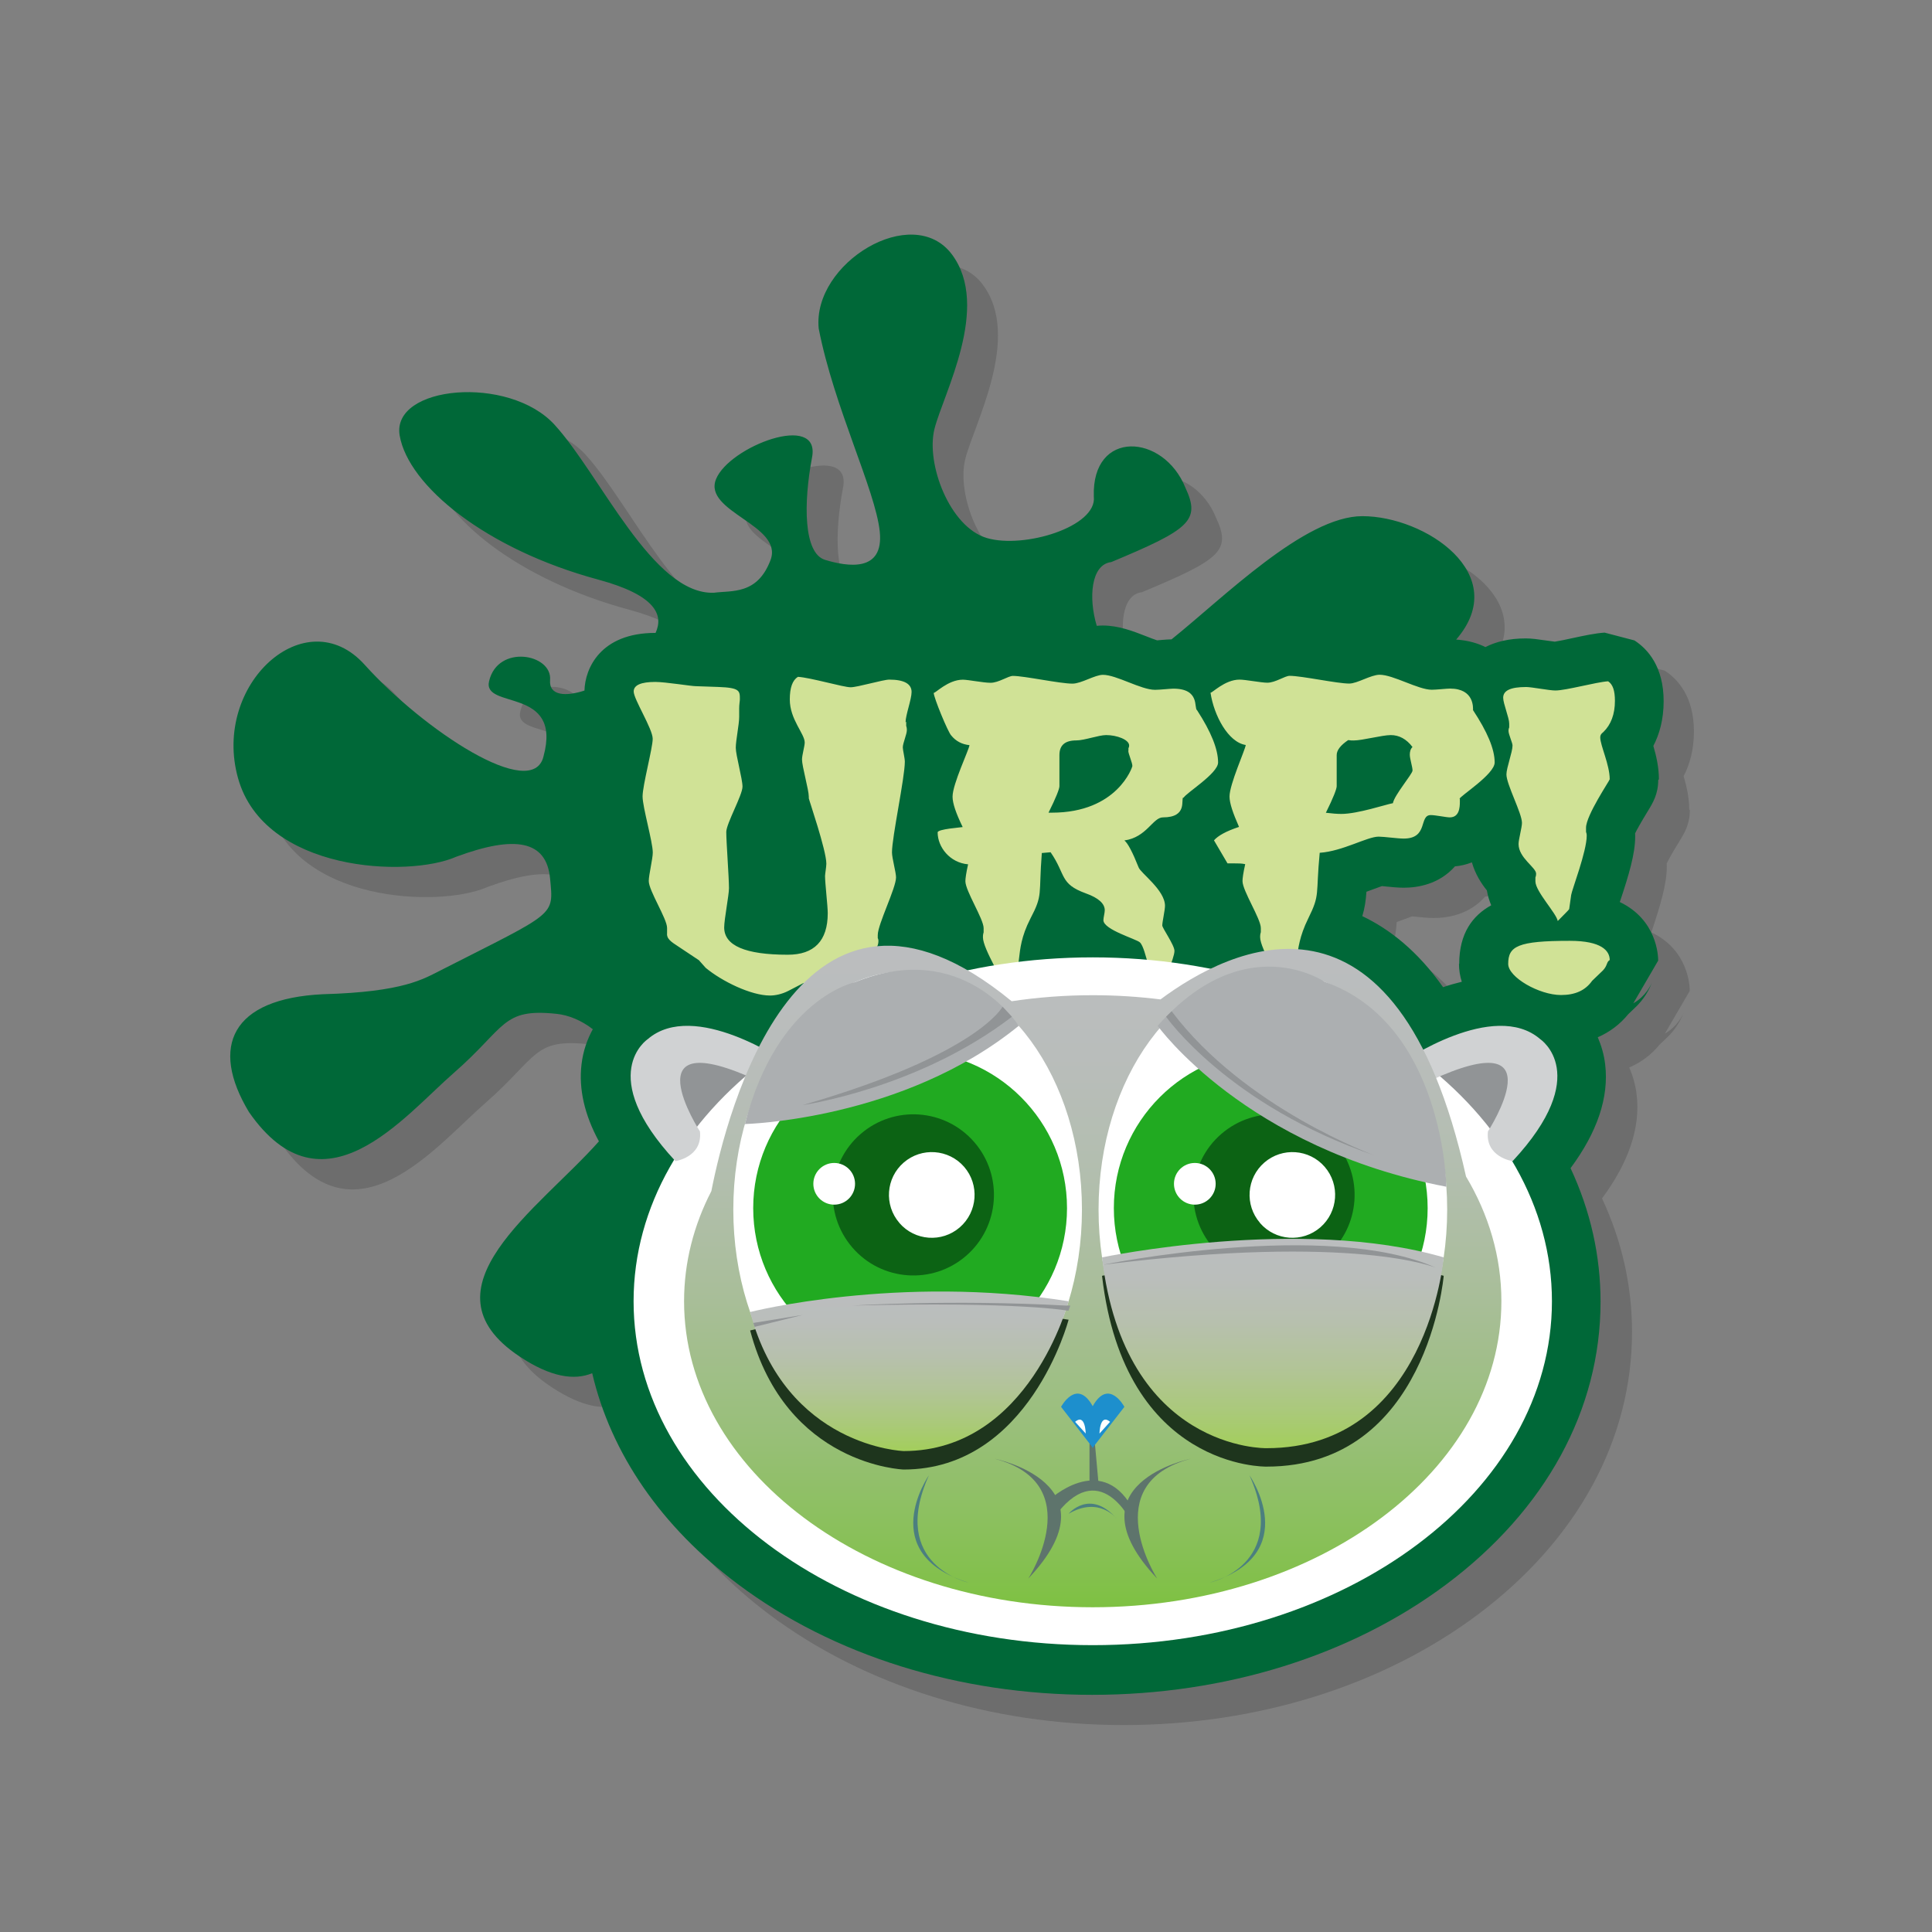 <svg xmlns="http://www.w3.org/2000/svg" width="250" height="250" viewBox="0 0 250 250"><rect x="0" y="0" width="250" height="250" fill="#808080" stroke="none"/><path opacity=".15" d="M218.58 104.76c0-1.585-.355-3.08-.72-4.322.767-1.48 1.332-3.383 1.332-5.78 0-4.485-2.055-6.76-3.776-7.877l-3.866-1.01c-1.215.08-2.658.39-4.186.72-.666.15-1.726.37-2.254.45-.292-.03-.742-.1-1.04-.14-1.183-.17-1.948-.28-2.717-.28-2.19 0-3.895.44-5.222 1.12-1-.5-2.26-.87-3.78-.97 7.3-8.44-4.01-15.97-12.14-15.97-7.46 0-17.98 10.56-24.69 15.94-.4.01-.82.04-1.31.08l-.55.04c-.37-.12-.98-.36-1.42-.53-1.66-.65-3.55-1.39-5.61-1.39-.26 0-.51.02-.76.04-1.08-3.6-.76-7.94 1.89-8.25 10.17-4.24 11.58-5.37 9.61-9.6-2.82-7.06-12.14-7.62-11.86 1.13.44 3.9-9.04 6.78-13.84 5.37-4.8-1.41-7.9-9.6-6.77-14.12 1.13-4.52 7.35-15.81 2.26-22.59-5.08-6.77-18.07 1.13-17.22 9.6 1.98 10.17 7.34 20.9 7.91 26.26.56 5.37-4.24 4.52-7.06 3.67-2.83-.84-2.83-7.34-1.7-13.27 1.13-5.92-10.73-1.41-12.42 2.83-1.69 4.24 8.76 5.93 7.06 10.45-1.7 4.52-4.98 3.93-7.34 4.23-7.9.29-14.68-15.24-20.61-21.74-5.93-6.49-21.18-5.08-20.04 1.41 1.12 6.5 11.12 14.7 25.69 18.64 7.45 2.02 8.49 4.59 7.41 6.9h-.02c-7.11 0-9.1 4.62-9.16 7.46-2.36.78-4.62.71-4.44-1.37.29-3.39-6.76-4.65-7.89.15-.91 3.74 9.51.64 7.05 9.74-1.41 5.93-15.53-3.39-23.15-11.86-7.62-8.47-19.77 2.54-16.38 14.68 3.39 12.14 22 12.93 28.24 10.17 7.63-2.82 11.68-2.12 12.14 2.82.46 4.94.85 4.23-14.12 11.86-2.26 1.13-4.8 2.83-15.25 3.11-11.86.57-14.68 6.78-9.6 15.25 9.6 13.84 20.05.57 26.54-5.08 6.78-5.93 6.19-8.37 13.27-7.62 1.58.16 3.24.86 4.69 1.99-.7 1.29-1.25 2.8-1.46 4.54-.38 3.18.38 6.51 2.26 9.96-7.74 8.77-23.47 19.04-10.28 27.83 4.05 2.7 7.11 3.13 9.41 2.18 2.43 10.37 8.91 19.85 18.87 27.31 12.32 9.22 28.6 14.3 45.84 14.3 17.24 0 33.51-5.08 45.83-14.3 12.87-9.64 19.95-22.62 19.95-36.56 0-5.96-1.3-11.76-3.88-17.29 3.47-4.68 4.98-9.17 4.48-13.4-.15-1.3-.5-2.48-.96-3.54 1.54-.66 2.87-1.66 3.94-2.97l1.06-1.01.21-.21c1.17-1.23 1.64-2.44 1.83-2.92-.16.41-.82 1.81-2.43 2.73l3.22-5.53c0-.68-.18-5.3-4.97-7.58.04-.13.09-.26.14-.41 1.02-3.09 1.86-5.83 1.86-8.09 0-.14 0-.28-.01-.41.25-.52.73-1.39 1.63-2.85.67-1.09 1.36-2.22 1.36-4.05zm-25.87 23.885c0 .81.13 1.58.363 2.313-.794.193-1.597.417-2.42.7-3.317-4.71-6.968-7.54-10.453-9.19.315-1.05.45-2.003.534-3.158.37-.132.72-.263 1.044-.385.3-.11.67-.25.95-.348l.488.05c.83.082 1.615.16 2.338.16 1.778 0 4.56-.432 6.62-2.764.74-.063 1.48-.24 2.188-.517.44 1.535 1.233 2.756 1.936 3.625.104.69.304 1.33.553 1.93-2.37 1.32-4.14 3.6-4.14 7.59z"/><path fill="#006838" d="M214.662 100.843c0-1.585-.354-3.08-.72-4.322.768-1.47 1.333-3.38 1.333-5.78 0-4.48-2.055-6.75-3.777-7.87l-3.865-1.01c-1.216.08-2.658.39-4.186.72-.666.15-1.726.37-2.255.45-.29-.03-.742-.1-1.038-.14-1.184-.17-1.95-.28-2.718-.28-2.19 0-3.895.44-5.222 1.12-1.007-.5-2.263-.87-3.788-.97 7.302-8.44-4.013-15.97-12.14-15.97-7.458 0-17.982 10.57-24.69 15.94-.402.01-.826.04-1.314.08l-.55.05c-.372-.11-.987-.36-1.423-.53-1.67-.65-3.55-1.39-5.62-1.39-.26 0-.52.02-.77.04-1.09-3.6-.76-7.94 1.88-8.25 10.16-4.24 11.57-5.37 9.6-9.6-2.83-7.06-12.15-7.62-11.86 1.13.44 3.9-9.04 6.78-13.84 5.36-4.8-1.41-7.91-9.6-6.78-14.12 1.13-4.51 7.34-15.81 2.25-22.59-5.08-6.77-18.07 1.13-17.23 9.6 1.98 10.17 7.34 20.9 7.9 26.27.56 5.36-4.24 4.52-7.06 3.67-2.82-.84-2.82-7.34-1.7-13.27 1.13-5.92-10.73-1.41-12.43 2.83-1.7 4.23 8.75 5.93 7.06 10.45-1.7 4.52-4.98 3.93-7.34 4.24-7.91.28-14.68-15.25-20.61-21.74s-21.17-5.08-20.04 1.41C52.85 62.86 62.85 71.06 77.41 75c7.45 2.014 8.49 4.58 7.42 6.897h-.03c-7.12 0-9.1 4.62-9.17 7.46-2.37.78-4.62.71-4.45-1.37.28-3.39-6.76-4.66-7.89.146-.91 3.74 9.51.645 7.04 9.738-1.41 5.93-15.53-3.39-23.15-11.86-7.627-8.47-19.77 2.54-16.38 14.68 3.39 12.14 22 12.93 28.24 10.17 7.62-2.82 11.68-2.12 12.14 2.82.46 4.94.85 4.24-14.12 11.86-2.26 1.13-4.8 2.82-15.25 3.11-11.86.56-14.688 6.77-9.6 15.24 9.6 13.84 20.042.57 26.54-5.08 6.78-5.93 6.18-8.37 13.27-7.62 1.57.16 3.24.86 4.69 1.99-.71 1.29-1.257 2.81-1.46 4.54-.38 3.18.38 6.52 2.25 9.97-7.748 8.76-23.47 19.04-10.28 27.83 4.05 2.7 7.102 3.13 9.41 2.17 2.423 10.37 8.902 19.84 18.87 27.31 12.32 9.23 28.59 14.31 45.83 14.31 17.23 0 33.51-5.08 45.83-14.3 12.87-9.64 19.95-22.62 19.95-36.56 0-5.97-1.3-11.76-3.88-17.29 3.47-4.68 4.98-9.18 4.482-13.4-.15-1.31-.508-2.48-.96-3.54 1.54-.67 2.87-1.67 3.94-2.98l1.05-1.01.21-.21c1.162-1.23 1.64-2.44 1.82-2.92-.16.41-.815 1.81-2.424 2.73l3.22-5.53c0-.68-.18-5.29-4.97-7.58.05-.12.09-.26.14-.4 1.017-3.08 1.856-5.82 1.856-8.08 0-.14 0-.28-.01-.41.254-.51.734-1.38 1.63-2.85.67-1.09 1.36-2.22 1.36-4.05zm-25.87 23.884c0 .81.13 1.58.364 2.313-.794.194-1.598.418-2.42.702-3.317-4.712-6.968-7.54-10.454-9.192.316-1.05.452-2.002.535-3.157.37-.133.718-.263 1.044-.385.3-.11.67-.25.96-.348l.49.05c.83.083 1.62.16 2.34.16 1.78 0 4.56-.43 6.62-2.763.74-.064 1.48-.24 2.19-.517.44 1.535 1.23 2.756 1.94 3.625.11.683.31 1.32.56 1.93-2.38 1.313-4.14 3.596-4.14 7.582z"/><path fill="#D0E296" d="M117.26 93.38v.545c.088.25.088.448.088.548 0 .547-.526 1.69-.526 2.24 0 .347.263 1.392.263 1.84 0 2.09-1.663 9.752-1.663 11.742 0 .747.525 2.587.525 3.235 0 1.393-2.365 6.07-2.365 7.463v.398c.087.15.087.3.087.4 0 2.59-7.1 5.43-9.73 5.43l-1.93 1c-.88.45-1.75.6-2.37.6-2.46 0-6.22-1.84-8.32-3.58l-.88-.99-2.54-1.69c-1.14-.74-1.67-1.09-1.58-1.89v-.6c0-1.19-2.37-4.82-2.37-6.07 0-.79.52-2.88.52-3.68 0-1.39-1.32-5.87-1.32-7.26 0-1.44 1.31-6.27 1.31-7.46 0-1.29-2.46-5.12-2.46-6.12 0-.84.97-1.24 2.8-1.24 1.31 0 4.64.55 5.25.55l2.89.1c2.8.1 2.8.5 2.8 1.59 0 .25-.09.65-.09 1.2v1.1c0 .95-.44 3.04-.44 3.98 0 .95.87 4.03.87 5.03 0 1.1-2.1 4.78-2.1 5.87 0 1.3.35 5.88.35 7.27 0 .9-.62 4.03-.62 5.08 0 2.34 2.71 3.53 8.23 3.53 3.41 0 5.17-1.79 5.17-5.37 0-.94-.35-3.88-.35-4.82 0-.25.17-1.19.17-1.59 0-1.74-2.27-8.31-2.27-8.46v-.2c0-.9-.88-3.93-.88-4.83 0-.54.35-1.74.35-2.19 0-1.14-1.93-2.98-1.93-5.57 0-1.54.35-2.49 1.05-2.93 1.66.1 5.87 1.35 6.83 1.35.88 0 4.2-.99 4.99-.99 1.93 0 2.89.55 2.89 1.6 0 .95-.78 2.99-.78 3.93zm35.855 9.8c-.352.25.613 2.588-2.63 2.588-1.312 0-2.1 2.587-4.99 2.986.438.347 1.05 1.492 1.84 3.483.262.746 3.415 2.935 3.415 4.976 0 .546-.352 2.09-.352 2.538 0 .35 1.577 2.54 1.577 3.29 0 1-1.49 3.93-1.49 5.38v.35c-1.75-1.44-2.1-5.97-2.975-6.82-.44-.44-4.73-1.64-4.73-2.88 0-.34.175-.94.175-1.29 0-.84-.79-1.59-2.452-2.18-3.415-1.24-2.54-2.39-4.555-5.32l-1.137.1c-.43 5.53.18 5.33-1.49 8.51-2.36 4.63-.52 6.27-3.15 9.4-.17-1.19-2.98-5.47-2.98-7.01 0-.15 0-.35.09-.64v-.54c0-1.19-2.36-4.82-2.36-6.07 0-.34.09-1.04.35-2.19-2.36-.2-3.94-2.23-3.94-4.13 0-.44 3.07-.64 3.24-.69-.87-1.79-1.31-3.08-1.31-3.93 0-1.64 2.11-6.02 2.19-6.67-.96-.1-1.75-.5-2.36-1.25-.43-.44-2.27-4.92-2.27-5.52.18.1 1.84-1.7 3.77-1.7.7 0 2.63.4 3.59.4 1.05 0 2.28-.89 2.89-.89 1.49 0 6.05 1 7.71 1 1.14 0 2.89-1.14 3.94-1.14 1.75 0 4.91 1.94 6.74 1.94.62 0 1.93-.15 2.37-.15 3.5 0 2.63 2.54 3.07 2.79 1.84 2.83 2.72 5.07 2.72 6.76 0 1.44-4.2 3.98-4.47 4.58zm-7.095-6.02v-.348c.09-.15.09-.3.09-.35 0-.746-1.578-1.343-2.978-1.343-.966 0-2.805.69-3.855.69-1.488 0-2.188.64-2.188 1.89v4.03c0 .35-.44 1.49-1.41 3.43h.43c8.49 0 10.42-5.92 10.42-6.03 0-.45-.53-1.59-.53-1.99zm42.886 6.17v.398c0 .797-.086 2.04-1.313 2.04-.438 0-1.84-.297-2.45-.297-1.577 0-.265 3.04-3.506 3.04-.787 0-2.54-.25-3.238-.25-1.49 0-4.65 1.89-7.63 2.09-.53 5.53.09 5.33-1.49 8.51-2.28 4.63-.62 6.32-3.24 9.41-.18-1.19-2.98-5.47-2.98-7.01 0-.15 0-.35.09-.64v-.54c0-1.19-2.37-4.82-2.37-6.07 0-.34.09-1.04.35-2.19-.44-.1-.88-.1-1.41-.1h-.88l-1.75-2.98c.52-.6 1.57-1.19 3.24-1.74-.79-1.79-1.23-3.08-1.23-3.93 0-1.59 2.02-6.02 2.1-6.67-2.28-.35-4.12-3.83-4.56-6.77.17.1 1.84-1.69 3.76-1.69.78 0 2.8.4 3.59.4 1.05 0 2.27-.89 2.89-.89 1.57 0 6.13 1 7.71 1 1.05 0 2.8-1.14 3.94-1.14 1.75 0 4.99 1.94 6.74 1.94.61 0 1.92-.15 2.36-.15 3.15 0 2.98 2.49 2.98 2.79 1.84 2.79 2.8 5.03 2.8 6.77 0 1.55-4.56 4.38-4.56 4.73zm-6.48-5.622c0-.45.09-.797.35-1.045-.787-1.045-1.75-1.543-2.802-1.543-1.14 0-3.678.697-4.817.697-.175 0-.438 0-.7-.05-.963.648-1.49 1.293-1.49 1.94v4.03c0 .348-.436 1.493-1.4 3.434.787.1 1.488.15 2.014.15 2.11 0 5.79-1.24 6.66-1.39.18-1.04 2.54-3.78 2.54-4.23 0-.44-.35-1.54-.35-1.99zm24.994-2.936c-.264.2-.35.398-.35.647 0 1.04 1.226 3.53 1.226 5.42 0 .15-3.065 4.67-3.065 6.27v.54c.09.24.09.39.09.49 0 2.04-1.92 7.01-2.01 7.66l-.26 1.84c-.08.15-.61.64-1.48 1.54-.17-1-2.89-3.83-2.89-5.13v-.5c.09-.25.09-.4.09-.5 0-.8-2.27-2.04-2.27-3.83 0-.6.44-2.14.44-2.74 0-1.25-2.01-4.98-2.01-6.27 0-.85.79-2.89.79-3.74 0-.35-.52-1.44-.52-1.89 0-.1 0-.25.09-.45v-.5c0-.75-.78-2.59-.78-3.34 0-.94.96-1.39 2.98-1.39.71 0 2.98.45 3.77.45 1.4 0 5.26-1.09 6.83-1.19.62.4.88 1.24.88 2.53 0 1.74-.52 3.09-1.49 4.03zm0 30.8l-1.4 1.344c-.877 1.244-2.19 1.84-4.028 1.84-2.804 0-6.832-2.287-6.832-4.03 0-2.288 1.226-2.984 7.97-2.984 4.115 0 5.167 1.293 5.167 2.486-.44.25-.264.698-.877 1.344z"/><path fill="#919496" d="M90.074 148.662s-10.897-21.474 8.357-8.744l-8.35 8.744zm103.026 0s10.898-21.474-8.355-8.744l8.355 8.744z"/><path fill="#FFF" d="M200.82 168.383c0 24.574-26.604 44.5-59.414 44.5-32.82 0-59.42-19.926-59.42-44.5 0-24.576 26.6-44.5 59.42-44.5 32.81 0 59.414 19.924 59.414 44.5z"/><path fill="#D0D2D3" d="M87.387 150.252s3.552-.513 3.184-3.848c0 0-9.29-14.352 7.54-6.544 0 0 2.43.726 3.57-2.406 0 0-11.86-8.182-17.87-2.984 0 0-6.85 4.565 3.59 15.782zm108.337 0s-3.554-.513-3.184-3.848c0 0 9.298-14.352-7.53-6.544 0 0-2.425.726-3.567-2.406 0 0 11.867-8.182 17.868-2.984 0 0 6.86 4.565-3.58 15.782z"/><linearGradient id="a" gradientUnits="userSpaceOnUse" x1="141.403" y1="207.988" x2="141.403" y2="122.378"><stop offset="0" stop-color="#7EC142"/><stop offset=".075" stop-color="#86C053"/><stop offset=".27" stop-color="#99BF7A"/><stop offset=".462" stop-color="#A8BE98"/><stop offset=".651" stop-color="#B2BEAE"/><stop offset=".832" stop-color="#B9BDBB"/><stop offset="1" stop-color="#BBBDBF"/></linearGradient><path fill="url(#a)" d="M189.7 152.23c-9.01-40.47-30.544-29.598-39.533-22.907-2.85-.355-5.778-.544-8.76-.544-3.596 0-7.106.27-10.498.78-27.54-22.63-36.89 14.53-38.86 24.57-2.28 4.42-3.53 9.23-3.53 14.25 0 21.87 23.67 39.6 52.88 39.6 29.2 0 52.88-17.74 52.88-39.61 0-5.75-1.64-11.22-4.59-16.15z"/><path fill="#5E746C" d="M140.98 186.788v5.22h1.173l-.59-6.508m-12.87 3.255s16.003 3.205 4.367 15.51c0 0 7.895-12.295-4.366-15.51zm25.41 0s-16 3.205-4.366 15.51c0 0-7.894-12.295 4.366-15.51z"/><path fill="#5E746C" d="M135.753 194.1s6.598-6.244 10.7.892v2.05s-4.19-9-10.164-.53l-.54-2.413z"/><path fill="#1D8FCD" d="M141.45 187.264l4.046-5.218s-2.025-3.794-4.1-.086c-2.07-3.708-4.095.086-4.095.086l4.05 5.218v.13l.05-.064.05.065v-.13z"/><path fill="#FFF" d="M140.492 185.5s-.036-2.664-1.374-1.517l1.374 1.517zm1.78 0s.035-2.664 1.37-1.517l-1.37 1.517z"/><ellipse fill="#FFF" cx="117.447" cy="156.527" rx="22.557" ry="30.867"/><ellipse fill="#FFF" cx="164.709" cy="156.527" rx="22.556" ry="30.867"/><circle fill="#21AA21" cx="117.768" cy="156.331" r="20.303"/><path fill="#0C6314" d="M110.307 161.443c-3.77-4.36-3.295-10.94 1.06-14.708s10.936-3.297 14.708 1.062c3.767 4.354 3.29 10.94-1.063 14.707-4.352 3.768-10.938 3.292-14.705-1.06z"/><path fill="#FFF" d="M116.38 158.244c-2.004-2.316-1.75-5.812.563-7.813 2.31-2 5.813-1.75 7.82.56 2 2.32 1.745 5.82-.57 7.83-2.315 2-5.81 1.75-7.814-.57z"/><circle fill="#FFF" cx="107.944" cy="153.184" r="2.698"/><circle fill="#21AA21" cx="164.434" cy="156.331" r="20.303"/><path fill="#0C6314" d="M156.973 161.443c-3.77-4.36-3.295-10.94 1.06-14.708s10.936-3.297 14.708 1.062c3.77 4.354 3.3 10.94-1.06 14.707-4.35 3.768-10.94 3.292-14.7-1.06z"/><path fill="#FFF" d="M163.045 158.244c-2.004-2.316-1.75-5.812.564-7.813 2.31-2 5.81-1.75 7.81.56 2 2.32 1.74 5.82-.57 7.83-2.32 2-5.81 1.75-7.81-.57z"/><circle fill="#FFF" cx="154.609" cy="153.184" r="2.698"/><path fill="#1E351D" d="M97.068 172.16s19.178-4.887 41.208-1.39c0 0-5.075 19.382-21.34 19.386 0 0-15.238-.496-19.868-17.995z"/><linearGradient id="b" gradientUnits="userSpaceOnUse" x1="117.672" y1="187.768" x2="117.672" y2="167.122"><stop offset="0" stop-color="#A3CE5C"/><stop offset=".175" stop-color="#AAC97A"/><stop offset=".391" stop-color="#B2C498"/><stop offset=".604" stop-color="#B7C0AE"/><stop offset=".81" stop-color="#BABEBB"/><stop offset="1" stop-color="#BBBDBF"/></linearGradient><path fill="url(#b)" d="M97.068 169.774s19.178-4.89 41.208-1.39c0 0-5.075 19.38-21.34 19.383 0 0-15.238-.495-19.868-17.993z"/><path fill="#919496" d="M110.278 168.938s12.847-.803 27.56 0h.662l-.245.677s-6.173-1.213-27.977-.677zm-12.798 2.25l6.377-1.035-6.208 1.543"/><path fill="#ACAFB1" d="M96.393 145.45s20.44-.495 35.43-12.71c0 0-7.11-11.368-21.207-5.637 0 0-10.066 2.068-14.223 18.347zm53.407-12.71s11.36 15.868 37.36 20.822c0 0-.29-21.087-15.772-26.526 0 0-10.307-7.076-21.587 5.705z"/><path fill="#919496" d="M150.892 131.563s7.958 11.438 27.087 17.99c0 0-16.9-6.1-26.37-18.7l-.72.71zM103.857 143s14.957-2.126 27.083-11.43l-1.21-1.304s-3.148 6.18-25.873 12.735z"/><path fill="#4B7F7F" d="M138.276 195.883s2.74-3.327 6.216.627c0 0-2.266-2.947-6.216-.627zm-18.086-4.97s-7.035 10.14 5.178 13.888c0 0-10.393-2.22-5.177-13.88z"/><path fill="#FFF" d="M162.384 161.95c0 .848.686 1.536 1.537 1.536.85 0 1.54-.688 1.54-1.537 0-.86-.69-1.54-1.53-1.54-.85 0-1.53.69-1.53 1.54z"/><path fill="#4B7F7F" d="M161.69 190.914s7.037 10.14-5.176 13.887c0 0 10.393-2.22 5.177-13.88z"/><path fill="#1E351D" d="M142.604 165.09s25.734-5.403 44.21 0c0 0-2.07 24.706-22.938 24.69 0 0-18.38.376-21.272-24.69z"/><linearGradient id="c" gradientUnits="userSpaceOnUse" x1="164.709" y1="187.394" x2="164.709" y2="160.303"><stop offset="0" stop-color="#A3CE5C"/><stop offset=".175" stop-color="#AAC97A"/><stop offset=".391" stop-color="#B2C498"/><stop offset=".604" stop-color="#B7C0AE"/><stop offset=".81" stop-color="#BABEBB"/><stop offset="1" stop-color="#BBBDBF"/></linearGradient><path fill="url(#c)" d="M142.604 162.705s25.734-5.405 44.21 0c0 0-2.07 24.704-22.938 24.69 0 0-18.38.373-21.272-24.69z"/><path fill="#919496" d="M142.76 163.653s29.066-5.93 43.11.42c0 0-10.333-4.474-43.11-.42z"/></svg>